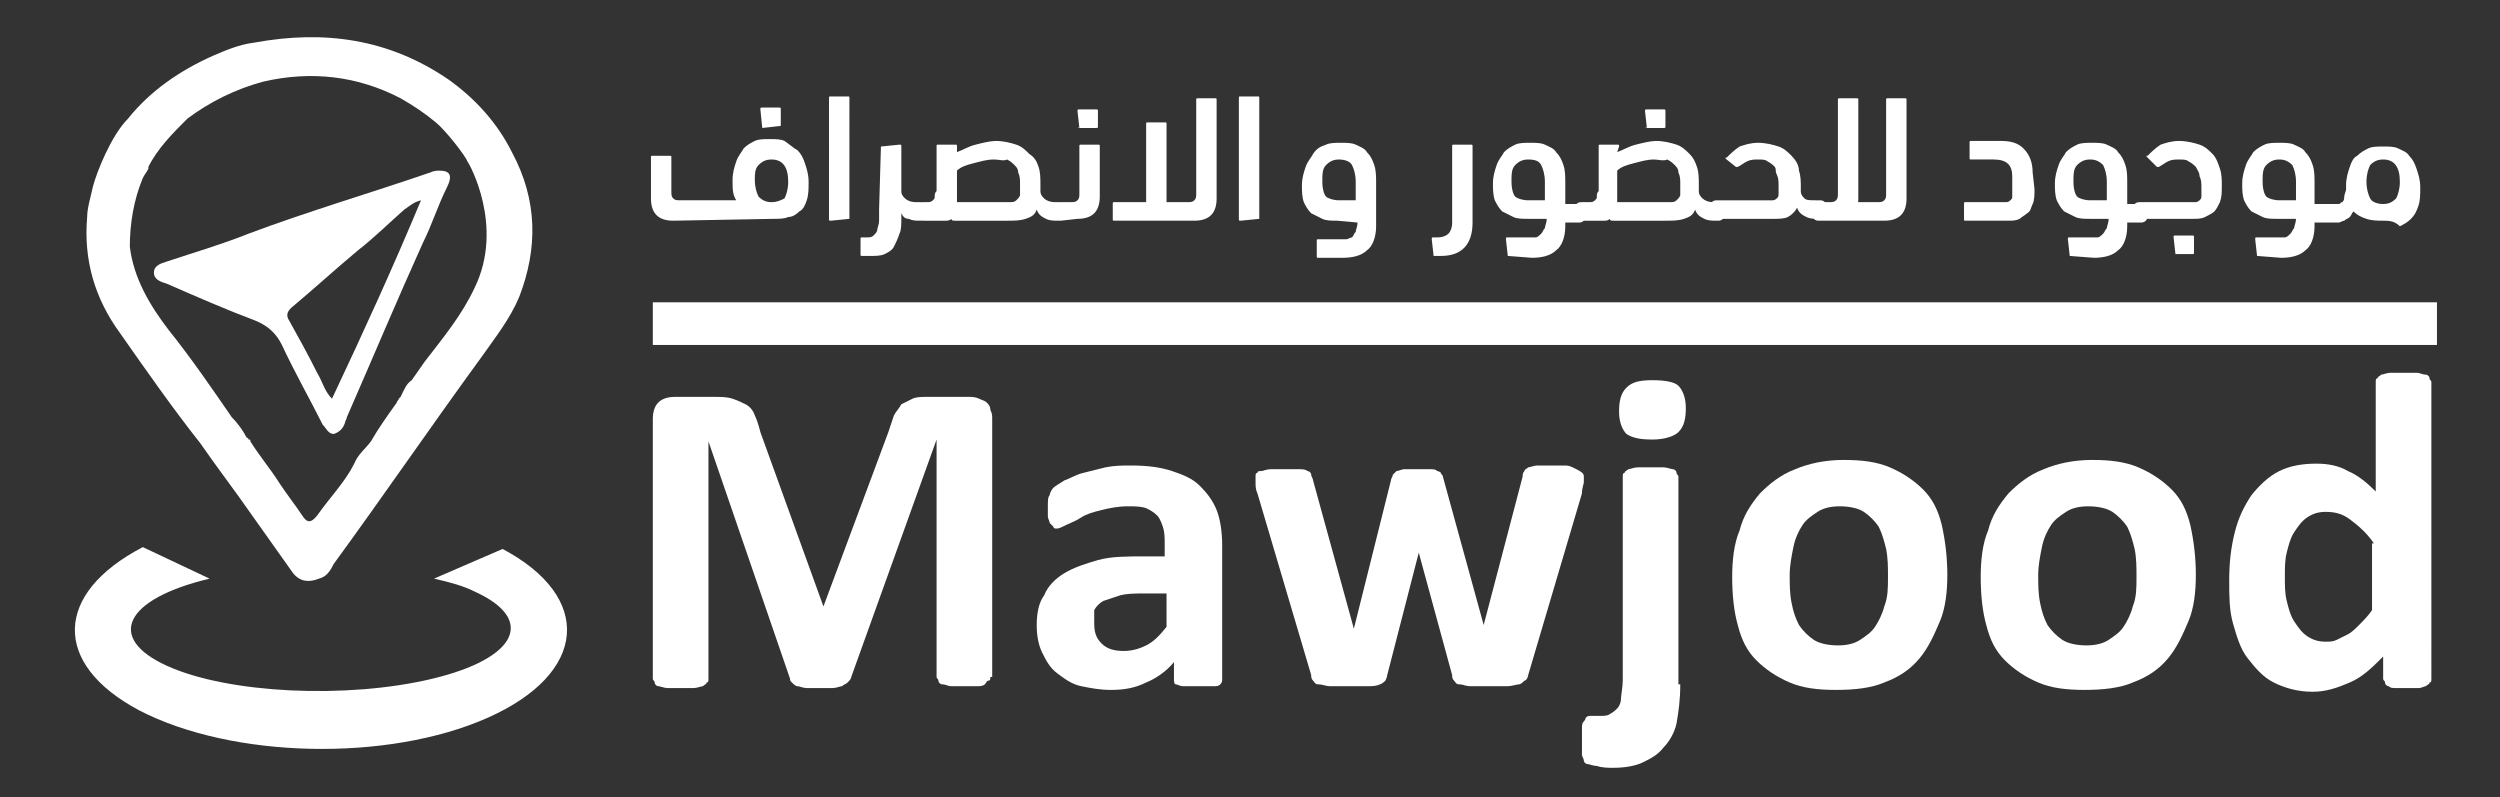<?xml version="1.0" encoding="utf-8"?>
<!-- Generator: Adobe Illustrator 21.0.0, SVG Export Plug-In . SVG Version: 6.00 Build 0)  -->
<svg version="1.1" id="Layer_1" xmlns="http://www.w3.org/2000/svg" xmlns:xlink="http://www.w3.org/1999/xlink" x="0px" y="0px"
	 viewBox="0 0 134.8 43" style="enable-background:new 0 0 134.8 43;" xml:space="preserve">
<rect x="0" y="0" width="134.8" height="43" fill="#333333" stroke="none"/>
<style type="text/css">
	.st0{enable-background:new    ;}
	.st1{fill:#FFFFFF;}
</style>
<g>
	<g class="st0">
		<path class="st1" d="M53.4,36.5c0,0.1,0,0.2-0.1,0.2s-0.1,0.1-0.2,0.2C53,37,52.8,37,52.7,37c-0.2,0-0.4,0-0.7,0
			c-0.3,0-0.5,0-0.7,0c-0.2,0-0.3-0.1-0.5-0.1c-0.1,0-0.2-0.1-0.2-0.2c0-0.1-0.1-0.1-0.1-0.2V23.7h0l-4.6,12.8
			c0,0.1-0.1,0.2-0.2,0.3c-0.1,0.1-0.2,0.1-0.3,0.2c-0.1,0-0.3,0.1-0.5,0.1c-0.2,0-0.4,0-0.7,0c-0.3,0-0.5,0-0.7,0
			c-0.2,0-0.4-0.1-0.5-0.1c-0.1,0-0.2-0.1-0.3-0.2c-0.1-0.1-0.1-0.1-0.1-0.2l-4.4-12.8h0v12.8c0,0.1,0,0.2-0.1,0.2
			c0,0.1-0.1,0.1-0.2,0.2c-0.1,0-0.3,0.1-0.5,0.1s-0.4,0-0.7,0c-0.3,0-0.5,0-0.7,0c-0.2,0-0.4-0.1-0.5-0.1c-0.1,0-0.2-0.1-0.2-0.2
			c0-0.1-0.1-0.1-0.1-0.2v-14c0-0.4,0.1-0.7,0.3-0.9s0.5-0.3,0.9-0.3h2.1c0.4,0,0.7,0,1,0.1c0.3,0.1,0.5,0.2,0.7,0.3
			c0.2,0.1,0.4,0.3,0.5,0.6c0.1,0.2,0.2,0.5,0.3,0.9l3.4,9.4h0l3.5-9.4c0.1-0.3,0.2-0.6,0.3-0.9c0.1-0.2,0.3-0.4,0.4-0.6
			c0.2-0.1,0.4-0.2,0.6-0.3c0.2-0.1,0.5-0.1,0.8-0.1h2.2c0.2,0,0.4,0,0.6,0.1c0.2,0.1,0.3,0.1,0.4,0.2s0.2,0.2,0.2,0.4
			c0.1,0.2,0.1,0.3,0.1,0.5V36.5z"/>
		<path class="st1" d="M65.9,36.6c0,0.1,0,0.2-0.1,0.3S65.6,37,65.4,37s-0.4,0-0.8,0c-0.4,0-0.6,0-0.8,0s-0.3-0.1-0.4-0.1
			s-0.1-0.2-0.1-0.3v-0.9c-0.4,0.5-1,0.9-1.5,1.1c-0.6,0.3-1.2,0.4-1.9,0.4c-0.6,0-1.1-0.1-1.6-0.2c-0.5-0.1-0.9-0.4-1.3-0.7
			s-0.6-0.7-0.8-1.1c-0.2-0.4-0.3-0.9-0.3-1.5c0-0.6,0.1-1.2,0.4-1.6c0.2-0.5,0.6-0.9,1.1-1.2c0.5-0.3,1.1-0.5,1.8-0.7
			s1.6-0.2,2.5-0.2h1.1v-0.7c0-0.3,0-0.6-0.1-0.9c-0.1-0.3-0.2-0.5-0.3-0.6c-0.2-0.2-0.4-0.3-0.6-0.4c-0.3-0.1-0.6-0.1-1-0.1
			c-0.5,0-1,0.1-1.4,0.2c-0.4,0.1-0.8,0.2-1.1,0.4s-0.6,0.3-0.8,0.4c-0.2,0.1-0.4,0.2-0.5,0.2c-0.1,0-0.2,0-0.2-0.1
			c-0.1-0.1-0.1-0.1-0.2-0.2c0-0.1-0.1-0.2-0.1-0.4s0-0.3,0-0.5c0-0.3,0-0.5,0.1-0.6c0-0.1,0.1-0.3,0.2-0.4c0.1-0.1,0.3-0.2,0.6-0.4
			c0.3-0.1,0.6-0.3,1-0.4c0.4-0.1,0.8-0.2,1.2-0.3c0.5-0.1,0.9-0.1,1.4-0.1c0.9,0,1.6,0.1,2.2,0.3s1.1,0.4,1.5,0.8s0.7,0.8,0.9,1.3
			s0.3,1.2,0.3,1.9V36.6z M62.9,32h-1.2c-0.5,0-0.9,0-1.3,0.1c-0.3,0.1-0.6,0.2-0.9,0.3c-0.2,0.1-0.4,0.3-0.5,0.5
			C59,33.1,59,33.4,59,33.6c0,0.5,0.1,0.8,0.4,1.1c0.3,0.3,0.7,0.4,1.2,0.4c0.4,0,0.8-0.1,1.2-0.3s0.7-0.5,1.1-1V32z"/>
		<path class="st1" d="M85.4,25.7c0,0.1,0,0.2,0,0.3c0,0.1-0.1,0.3-0.1,0.6l-2.9,9.8c0,0.1-0.1,0.3-0.2,0.3
			c-0.1,0.1-0.2,0.2-0.3,0.2S81.5,37,81.3,37c-0.2,0-0.6,0-1,0c-0.4,0-0.7,0-1,0c-0.3,0-0.4-0.1-0.6-0.1s-0.2-0.1-0.3-0.2
			c-0.1-0.1-0.1-0.2-0.1-0.3l-1.8-6.6l0-0.1l0,0.1l-1.7,6.6c0,0.1-0.1,0.3-0.1,0.3s-0.2,0.2-0.3,0.2C74.2,37,74,37,73.7,37
			c-0.3,0-0.6,0-1,0c-0.4,0-0.7,0-1,0c-0.2,0-0.4-0.1-0.6-0.1s-0.2-0.1-0.3-0.2c-0.1-0.1-0.1-0.2-0.1-0.3l-2.9-9.8
			c-0.1-0.2-0.1-0.4-0.1-0.6c0-0.1,0-0.2,0-0.3c0-0.1,0-0.2,0.1-0.2c0-0.1,0.1-0.1,0.2-0.1s0.3-0.1,0.5-0.1c0.2,0,0.4,0,0.7,0
			c0.3,0,0.6,0,0.8,0c0.2,0,0.4,0,0.5,0.1c0.1,0,0.2,0.1,0.2,0.2c0,0.1,0.1,0.2,0.1,0.3l2.2,8l0,0.1l0-0.1l2-8
			c0-0.1,0.1-0.2,0.1-0.3c0.1-0.1,0.1-0.1,0.2-0.2c0.1,0,0.3-0.1,0.4-0.1c0.2,0,0.4,0,0.7,0c0.3,0,0.5,0,0.7,0c0.2,0,0.3,0,0.4,0.1
			c0.1,0,0.2,0.1,0.2,0.1c0,0.1,0.1,0.1,0.1,0.2l2.2,8l0,0.1l0-0.1l2.1-8c0-0.1,0-0.2,0.1-0.3c0-0.1,0.1-0.1,0.2-0.2
			c0.1,0,0.3-0.1,0.5-0.1c0.2,0,0.4,0,0.7,0s0.5,0,0.7,0c0.2,0,0.3,0,0.5,0.1s0.2,0.1,0.2,0.1C85.4,25.5,85.4,25.6,85.4,25.7z"/>
		<path class="st1" d="M90.6,36.9c0,0.9-0.1,1.5-0.2,2.1c-0.1,0.5-0.4,1-0.7,1.3c-0.3,0.4-0.7,0.6-1.1,0.8c-0.4,0.2-1,0.3-1.6,0.3
			c-0.3,0-0.6,0-0.9-0.1c-0.2,0-0.4-0.1-0.5-0.1c-0.1,0-0.2-0.1-0.2-0.2c0-0.1-0.1-0.2-0.1-0.3c0-0.1,0-0.2,0-0.3c0-0.1,0-0.3,0-0.5
			c0-0.2,0-0.4,0-0.6c0-0.2,0-0.3,0.1-0.4s0.1-0.2,0.1-0.2c0,0,0.1-0.1,0.2-0.1c0,0,0.1,0,0.2,0c0.1,0,0.3,0,0.4,0
			c0.2,0,0.4,0,0.5-0.1c0.2-0.1,0.3-0.2,0.4-0.3c0.1-0.1,0.2-0.3,0.2-0.5c0-0.2,0.1-0.6,0.1-1.1V25.7c0-0.1,0-0.2,0.1-0.2
			c0-0.1,0.1-0.1,0.2-0.2c0.1,0,0.3-0.1,0.5-0.1c0.2,0,0.4,0,0.7,0s0.5,0,0.7,0c0.2,0,0.4,0.1,0.5,0.1c0.1,0,0.2,0.1,0.2,0.2
			c0,0.1,0.1,0.1,0.1,0.2V36.9z M90.9,22c0,0.6-0.1,1-0.4,1.3c-0.2,0.2-0.7,0.4-1.4,0.4c-0.7,0-1.1-0.1-1.4-0.3
			c-0.2-0.2-0.4-0.6-0.4-1.2c0-0.6,0.1-1,0.4-1.3s0.7-0.4,1.4-0.4c0.7,0,1.2,0.1,1.4,0.3C90.7,21,90.9,21.4,90.9,22z"/>
	</g>
	<g class="st0">
		<path class="st1" d="M105,31c0,0.9-0.1,1.8-0.4,2.5s-0.6,1.4-1.1,2c-0.5,0.6-1.1,1-1.9,1.3c-0.7,0.3-1.6,0.4-2.6,0.4
			c-1,0-1.8-0.1-2.5-0.4c-0.7-0.3-1.3-0.7-1.8-1.2c-0.5-0.5-0.8-1.1-1-1.9c-0.2-0.7-0.3-1.6-0.3-2.6c0-0.9,0.1-1.8,0.4-2.5
			c0.2-0.8,0.6-1.4,1.1-2c0.5-0.5,1.1-1,1.9-1.3c0.7-0.3,1.6-0.5,2.6-0.5c1,0,1.8,0.1,2.5,0.4c0.7,0.3,1.3,0.7,1.8,1.2
			c0.5,0.5,0.8,1.1,1,1.9C104.9,29.2,105,30.1,105,31z M101.8,31.1c0-0.5,0-1-0.1-1.5c-0.1-0.4-0.2-0.8-0.4-1.2
			c-0.2-0.3-0.5-0.6-0.8-0.8c-0.3-0.2-0.8-0.3-1.3-0.3c-0.5,0-0.9,0.1-1.2,0.3s-0.6,0.4-0.8,0.7s-0.4,0.7-0.5,1.2
			c-0.1,0.5-0.2,1-0.2,1.5c0,0.5,0,1,0.1,1.5c0.1,0.5,0.2,0.8,0.4,1.2c0.2,0.3,0.5,0.6,0.8,0.8c0.3,0.2,0.8,0.3,1.3,0.3
			c0.5,0,0.9-0.1,1.2-0.3c0.3-0.2,0.6-0.4,0.8-0.7c0.2-0.3,0.4-0.7,0.5-1.1C101.8,32.2,101.8,31.7,101.8,31.1z"/>
		<path class="st1" d="M118.4,31c0,0.9-0.1,1.8-0.4,2.5s-0.6,1.4-1.1,2c-0.5,0.6-1.1,1-1.9,1.3c-0.7,0.3-1.6,0.4-2.6,0.4
			c-1,0-1.8-0.1-2.5-0.4c-0.7-0.3-1.3-0.7-1.8-1.2c-0.5-0.5-0.8-1.1-1-1.9c-0.2-0.7-0.3-1.6-0.3-2.6c0-0.9,0.1-1.8,0.4-2.5
			c0.2-0.8,0.6-1.4,1.1-2c0.5-0.5,1.1-1,1.9-1.3c0.7-0.3,1.6-0.5,2.6-0.5c1,0,1.8,0.1,2.5,0.4c0.7,0.3,1.3,0.7,1.8,1.2
			c0.5,0.5,0.8,1.1,1,1.9C118.3,29.2,118.4,30.1,118.4,31z M115.2,31.1c0-0.5,0-1-0.1-1.5c-0.1-0.4-0.2-0.8-0.4-1.2
			c-0.2-0.3-0.5-0.6-0.8-0.8c-0.3-0.2-0.8-0.3-1.3-0.3c-0.5,0-0.9,0.1-1.2,0.3s-0.6,0.4-0.8,0.7s-0.4,0.7-0.5,1.2
			c-0.1,0.5-0.2,1-0.2,1.5c0,0.5,0,1,0.1,1.5c0.1,0.5,0.2,0.8,0.4,1.2c0.2,0.3,0.5,0.6,0.8,0.8c0.3,0.2,0.8,0.3,1.3,0.3
			c0.5,0,0.9-0.1,1.2-0.3c0.3-0.2,0.6-0.4,0.8-0.7c0.2-0.3,0.4-0.7,0.5-1.1C115.2,32.2,115.2,31.7,115.2,31.1z"/>
		<path class="st1" d="M131.1,36.6c0,0.1,0,0.2-0.1,0.2c0,0.1-0.1,0.1-0.2,0.2c-0.1,0-0.2,0.1-0.4,0.1c-0.2,0-0.4,0-0.6,0
			c-0.3,0-0.5,0-0.6,0c-0.2,0-0.3,0-0.4-0.1c-0.1,0-0.2-0.1-0.2-0.2c0-0.1-0.1-0.1-0.1-0.2v-1.2c-0.6,0.6-1.1,1.1-1.8,1.4
			s-1.3,0.5-2,0.5c-0.8,0-1.5-0.2-2.1-0.5c-0.6-0.3-1-0.8-1.4-1.3c-0.4-0.5-0.6-1.2-0.8-1.9s-0.2-1.5-0.2-2.3c0-1,0.1-1.8,0.3-2.6
			c0.2-0.8,0.5-1.4,0.9-2c0.4-0.5,0.9-1,1.5-1.3c0.6-0.3,1.3-0.4,2-0.4c0.6,0,1.2,0.1,1.7,0.4c0.5,0.2,1,0.6,1.5,1.1v-5.9
			c0-0.1,0-0.2,0.1-0.2c0-0.1,0.1-0.1,0.2-0.2c0.1,0,0.3-0.1,0.5-0.1c0.2,0,0.4,0,0.7,0s0.5,0,0.7,0s0.3,0.1,0.5,0.1
			c0.1,0,0.2,0.1,0.2,0.2c0,0.1,0.1,0.1,0.1,0.2V36.6z M128,29.3c-0.4-0.6-0.9-1-1.3-1.3s-0.8-0.4-1.3-0.4c-0.4,0-0.7,0.1-1,0.3
			c-0.3,0.2-0.5,0.5-0.7,0.8c-0.2,0.3-0.3,0.7-0.4,1.1s-0.1,0.8-0.1,1.3c0,0.5,0,0.9,0.1,1.3s0.2,0.8,0.4,1.1
			c0.2,0.3,0.4,0.6,0.7,0.8c0.3,0.2,0.6,0.3,1,0.3c0.2,0,0.4,0,0.6-0.1c0.2-0.1,0.4-0.2,0.6-0.3c0.2-0.1,0.4-0.3,0.6-0.5
			c0.2-0.2,0.5-0.5,0.7-0.8V29.3z"/>
	</g>
	<g>
		<path class="st1" d="M27.1,29.6c4.9,2.6,4.6,6.7-0.8,9.1s-13.8,2.2-18.8-0.4c-4.7-2.5-4.6-6.3,0.2-8.8l3.6,1.7
			c-4.6,1.1-5.6,3.2-2.3,4.7s9.7,1.8,14.3,0.7s5.6-3.2,2.3-4.7c-0.6-0.3-1.3-0.5-2.2-0.7L27.1,29.6z"/>
		<path class="st1" d="M27.6,8.2c-0.8-1.6-2-2.9-3.4-3.9c-3.2-2.2-6.7-2.7-10.5-2c-0.8,0.1-1.5,0.4-2.2,0.7C9.7,3.8,8.1,4.9,6.9,6.4
			C6,7.3,5.2,9.3,5,10.1c-0.1,0.5-0.3,1.1-0.3,1.6C4.5,14,5.1,16.1,6.5,18c1.4,2,2.8,4,4.3,5.9c0.9,1.3,1.9,2.6,2.8,3.9
			c0.7,1,1.5,2.1,2.2,3.1c0.4,0.5,0.9,0.5,1.4,0.3c0.4-0.1,0.6-0.4,0.8-0.8c2.7-3.7,5.3-7.5,8-11.2c0.7-1,1.5-2,2-3.2
			C29,13.4,29,10.8,27.6,8.2 M25.6,15.5c-0.7,1.5-1.7,2.7-2.7,4c-0.2,0.3-0.5,0.7-0.7,1c-0.3,0.2-0.4,0.5-0.6,0.9l0,0l-0.1,0.1l0,0
			l-0.1,0.3l0.1-0.3c0,0.1-0.1,0.1-0.1,0.2c-0.5,0.7-1,1.4-1.4,2.1c-0.3,0.4-0.7,0.7-0.9,1.2c-0.5,1-1.3,1.8-2,2.8
			c-0.4,0.5-0.6,0.3-0.8,0c-0.4-0.6-0.8-1.1-1.2-1.7c-0.5-0.8-1.1-1.5-1.6-2.3c0-0.1,0-0.1-0.1-0.1c0,0,0-0.1-0.1-0.1
			c-0.2-0.4-0.5-0.8-0.8-1.1c-1.1-1.6-2.2-3.2-3.4-4.7c-1-1.3-1.9-2.8-2.1-4.5c0-1.2,0.2-2.5,0.7-3.7C7.8,9.4,7.9,9.3,8,9.1
			C8,9,8,9,8,9c0.5-1,1.3-1.8,2.1-2.6c1.2-0.9,2.6-1.6,4.1-2c2.6-0.6,5.1-0.3,7.4,0.9c0.7,0.4,1.3,0.8,1.9,1.3
			C24,7,25.1,8.4,25.2,8.7C25.3,8.8,27.2,12.2,25.6,15.5"/>
		<path class="st1" d="M23.7,9.2c0.6,0,0.7,0.3,0.4,0.9c-0.5,1-0.8,2-1.3,3c-1.4,3.1-2.7,6.2-4.1,9.4c0,0.1-0.1,0.2-0.1,0.3
			c-0.1,0.3-0.3,0.5-0.6,0.6c-0.3,0-0.4-0.3-0.6-0.5c-0.7-1.4-1.5-2.8-2.2-4.3c-0.3-0.6-0.7-1-1.4-1.3c-1.6-0.6-3.2-1.3-4.8-2
			c-0.3-0.1-0.7-0.2-0.7-0.6c0-0.4,0.4-0.5,0.7-0.6c1.5-0.5,2.9-0.9,4.4-1.5c3.2-1.2,6.6-2.2,9.8-3.3C23.4,9.2,23.6,9.2,23.7,9.2
			 M22.7,10.8c-0.4,0.1-0.6,0.3-0.9,0.5c-0.8,0.7-1.6,1.5-2.5,2.2c-1.2,1-2.4,2.1-3.6,3.1c-0.2,0.2-0.3,0.4-0.1,0.7
			c0.5,0.9,1,1.8,1.5,2.8c0.3,0.5,0.4,1,0.8,1.4C19.6,17.9,21.2,14.4,22.7,10.8"/>
	</g>
	<path class="st1" d="M36.3,11.9c-0.4,0-0.7-0.1-0.9-0.3s-0.3-0.5-0.3-0.9V8.5c0-0.1,0-0.1,0.1-0.1h0.9c0.1,0,0.1,0,0.1,0.1v1.8
		c0,0.2,0,0.3,0.1,0.4c0.1,0.1,0.2,0.1,0.4,0.1h3c-0.2-0.3-0.2-0.6-0.2-1.1c0-0.4,0.1-0.7,0.2-1C39.8,8.4,40,8.2,40.1,8
		c0.2-0.2,0.4-0.3,0.6-0.4c0.2-0.1,0.5-0.1,0.8-0.1s0.6,0,0.8,0.1C42.6,7.8,42.8,8,43,8.1c0.2,0.2,0.3,0.4,0.4,0.7
		c0.1,0.3,0.2,0.6,0.2,1s0,0.7-0.1,1s-0.2,0.5-0.4,0.6c-0.2,0.2-0.4,0.3-0.6,0.3c-0.2,0.1-0.5,0.1-0.8,0.1L36.3,11.9L36.3,11.9z
		 M42.5,9.8c0-0.8-0.3-1.2-0.9-1.2c-0.3,0-0.5,0.1-0.7,0.3s-0.2,0.5-0.2,0.8c0,0.4,0.1,0.7,0.2,0.9c0.2,0.2,0.4,0.3,0.7,0.3
		s0.5-0.1,0.7-0.2C42.4,10.5,42.5,10.2,42.5,9.8L42.5,9.8z M41.1,6.9C41.1,6.9,41,6.8,41.1,6.9l-0.1-1c0-0.1,0-0.1,0.1-0.1H42
		c0.1,0,0.1,0,0.1,0.1v0.8c0,0.1,0,0.1-0.1,0.1L41.1,6.9L41.1,6.9z M45.8,11.8C45.8,11.8,45.8,11.9,45.8,11.8l-1,0.1
		c-0.1,0-0.1,0-0.1-0.1V5.3c0-0.1,0-0.1,0.1-0.1h0.9c0.1,0,0.1,0,0.1,0.1V11.8z M47.5,7.9C47.5,7.9,47.6,7.8,47.5,7.9l1-0.1
		c0.1,0,0.1,0,0.1,0.1v2.4c0,0.2,0.1,0.3,0.2,0.4c0.1,0.1,0.3,0.2,0.6,0.2h0.2c0.1,0,0.2,0,0.3,0.1s0.1,0.2,0.1,0.4s0,0.3-0.1,0.4
		c-0.1,0.1-0.2,0.1-0.3,0.1c-0.2,0-0.4,0-0.6-0.1c-0.2,0-0.3-0.1-0.4-0.3v0.2c0,0.4,0,0.7-0.1,0.9c-0.1,0.3-0.2,0.5-0.3,0.7
		s-0.3,0.3-0.5,0.4c-0.2,0.1-0.5,0.1-0.8,0.1h-0.4c-0.1,0-0.1,0-0.1-0.1v-0.8c0-0.1,0-0.1,0.1-0.1h0.2c0.2,0,0.3,0,0.4-0.1
		c0.1-0.1,0.2-0.2,0.2-0.3s0.1-0.3,0.1-0.5s0-0.4,0-0.6L47.5,7.9L47.5,7.9z M51.6,8.2c0.3-0.1,0.6-0.3,1-0.4s0.8-0.2,1.1-0.2
		c0.4,0,0.8,0.1,1.1,0.2s0.5,0.3,0.7,0.5C55.8,8.5,55.9,8.7,56,9s0.1,0.6,0.1,1c0,0.1,0,0.1,0,0.2c0,0.1,0,0.1,0,0.1
		c0,0.2,0.1,0.3,0.2,0.4c0.1,0.1,0.3,0.2,0.6,0.2h0.2c0.1,0,0.2,0,0.3,0.1s0.1,0.2,0.1,0.4s0,0.3-0.1,0.4c-0.1,0.1-0.2,0.1-0.3,0.1
		c-0.3,0-0.5,0-0.7-0.1s-0.4-0.2-0.5-0.5c-0.1,0.3-0.3,0.4-0.6,0.5s-0.6,0.1-1,0.1h-1.9c-0.1,0-0.2,0-0.3,0s-0.2,0-0.3,0
		s-0.2,0-0.3,0s-0.2,0-0.2-0.1c-0.1,0.1-0.2,0.1-0.3,0.1s-0.3,0-0.4,0h-0.8c-0.1,0-0.2,0-0.3-0.1s-0.1-0.2-0.1-0.4s0-0.3,0.1-0.4
		c0.1-0.1,0.2-0.1,0.3-0.1H50c0.1,0,0.2,0,0.3-0.1s0.1-0.1,0.1-0.2c0-0.1,0-0.2,0.1-0.3c0-0.1,0-0.3,0-0.4v-2c0-0.1,0-0.1,0.1-0.1
		h0.9c0.1,0,0.1,0,0.1,0.1C51.6,7.9,51.6,8.2,51.6,8.2z M53.6,8.6c-0.4,0-0.7,0.1-1.1,0.2c-0.4,0.1-0.7,0.2-0.9,0.4v1.3
		c0,0.1,0,0.2,0,0.2c0,0.1,0,0.1,0,0.2h2.1c0.3,0,0.5,0,0.7,0s0.3,0,0.4-0.1c0.1-0.1,0.2-0.2,0.2-0.3s0-0.3,0-0.6
		c0-0.2,0-0.4-0.1-0.6c0-0.2-0.1-0.3-0.2-0.4c-0.1-0.1-0.2-0.2-0.4-0.3C54.1,8.7,53.9,8.6,53.6,8.6z M57.2,11.9
		c-0.1,0-0.2,0-0.3-0.1c-0.1,0-0.1-0.1-0.1-0.3s0-0.3,0.1-0.4c0.1-0.1,0.2-0.2,0.3-0.2h0.5c0.2,0,0.3,0,0.4-0.1
		c0.1-0.1,0.1-0.2,0.1-0.4V7.9c0-0.1,0-0.1,0.1-0.1h0.9c0.1,0,0.1,0,0.1,0.1v2.7c0,0.4-0.1,0.7-0.3,0.9s-0.5,0.3-0.9,0.3L57.2,11.9
		L57.2,11.9z M58.2,6.9C58.1,6.9,58.1,6.8,58.2,6.9L58.1,6c0-0.1,0-0.1,0.1-0.1h0.9c0.1,0,0.1,0,0.1,0.1v0.8c0,0.1,0,0.1-0.1,0.1
		H58.2z M63,10.9h1c0.2,0,0.3,0,0.4-0.1s0.1-0.2,0.1-0.4v-5c0-0.1,0-0.1,0.1-0.1h0.9c0.1,0,0.1,0,0.1,0.1v5.3c0,0.4-0.1,0.7-0.3,0.9
		c-0.2,0.2-0.5,0.3-0.9,0.3h-4.3c-0.1,0-0.1,0-0.1-0.1V11c0-0.1,0-0.1,0.1-0.1h1.7V6.7c0-0.1,0-0.1,0.1-0.1h0.9c0.1,0,0.1,0,0.1,0.1
		v4.2H63z M67.9,11.8C67.9,11.8,67.9,11.9,67.9,11.8l-1,0.1c-0.1,0-0.1,0-0.1-0.1V5.3c0-0.1,0-0.1,0.1-0.1h0.9c0.1,0,0.1,0,0.1,0.1
		V11.8z"/>
	<path class="st1" d="M72.1,11.9c-0.3,0-0.6,0-0.8-0.1c-0.2-0.1-0.4-0.2-0.6-0.3c-0.2-0.2-0.3-0.4-0.4-0.6c-0.1-0.3-0.1-0.6-0.1-0.9
		c0-0.4,0.1-0.7,0.2-1s0.3-0.5,0.4-0.7C71,8,71.2,7.9,71.5,7.8c0.2-0.1,0.5-0.1,0.8-0.1s0.6,0,0.8,0.1c0.2,0.1,0.5,0.2,0.6,0.4
		c0.2,0.2,0.3,0.4,0.4,0.7s0.1,0.6,0.1,1v2.3c0,0.6-0.2,1.1-0.5,1.3c-0.3,0.3-0.8,0.4-1.3,0.4h-1.3c-0.1,0-0.1,0-0.1-0.1V13
		c0-0.1,0-0.1,0.1-0.1h1.1c0.1,0,0.2,0,0.4,0c0.1,0,0.2-0.1,0.3-0.1c0.1-0.1,0.1-0.2,0.2-0.3c0-0.1,0.1-0.3,0.1-0.5L72.1,11.9
		L72.1,11.9z M72.2,8.6c-0.3,0-0.5,0.1-0.7,0.3s-0.2,0.5-0.2,0.9s0.1,0.7,0.2,0.8s0.4,0.2,0.7,0.2h0.9v-1c0-0.4-0.1-0.7-0.2-0.9
		C72.8,8.7,72.5,8.6,72.2,8.6z"/>
	<path class="st1" d="M77.3,13.8C77.2,13.8,77.2,13.8,77.3,13.8l-0.1-0.9c0-0.1,0-0.1,0.1-0.1h0.2c0.3,0,0.5-0.1,0.6-0.2
		c0.1-0.1,0.2-0.3,0.2-0.6V7.9c0-0.1,0-0.1,0.1-0.1h0.9c0.1,0,0.1,0,0.1,0.1V12c0,1.2-0.6,1.8-1.7,1.8H77.3z M81.3,13.8
		C81.2,13.8,81.2,13.8,81.3,13.8l-0.1-0.9c0-0.1,0-0.1,0.1-0.1h1.1c0.1,0,0.3,0,0.4,0s0.2-0.1,0.3-0.2c0.1-0.1,0.1-0.2,0.2-0.3
		c0-0.1,0.1-0.3,0.1-0.5h-1c-0.3,0-0.6,0-0.8-0.1c-0.2-0.1-0.4-0.2-0.6-0.3c-0.2-0.2-0.3-0.4-0.4-0.6c-0.1-0.3-0.1-0.6-0.1-0.9
		c0-0.4,0.1-0.7,0.2-1s0.3-0.5,0.4-0.7c0.2-0.2,0.4-0.3,0.6-0.4s0.5-0.1,0.8-0.1s0.6,0,0.8,0.1c0.2,0.1,0.5,0.2,0.6,0.4
		c0.2,0.2,0.3,0.4,0.4,0.7s0.1,0.6,0.1,1V11h0.7c0.1,0,0.2,0,0.3,0.1c0.1,0.1,0.1,0.2,0.1,0.4s0,0.3-0.1,0.4
		C85.3,12,85.2,12,85.1,12h-0.7v0.2c0,0.6-0.2,1.1-0.5,1.3c-0.3,0.3-0.8,0.4-1.3,0.4L81.3,13.8L81.3,13.8z M82.4,8.6
		c-0.3,0-0.5,0.1-0.7,0.3s-0.2,0.5-0.2,0.9s0.1,0.7,0.2,0.8s0.4,0.2,0.7,0.2h0.9v-1c0-0.4-0.1-0.7-0.2-0.9C83,8.7,82.8,8.6,82.4,8.6
		z M87.2,8.2c0.3-0.1,0.6-0.3,1-0.4s0.8-0.2,1.1-0.2c0.4,0,0.8,0.1,1.1,0.2c0.3,0.1,0.5,0.3,0.7,0.5s0.3,0.4,0.4,0.7s0.1,0.6,0.1,1
		c0,0.1,0,0.1,0,0.2c0,0.1,0,0.1,0,0.1c0,0.2,0.1,0.3,0.2,0.4c0.1,0.1,0.3,0.2,0.6,0.2h0.2c0.1,0,0.2,0,0.3,0.1
		c0.1,0.1,0.1,0.2,0.1,0.4s0,0.3-0.1,0.4c-0.1,0.1-0.2,0.1-0.3,0.1c-0.3,0-0.5,0-0.7-0.1s-0.4-0.2-0.5-0.5c-0.1,0.3-0.3,0.4-0.6,0.5
		c-0.3,0.1-0.6,0.1-1,0.1h-1.9c-0.1,0-0.2,0-0.3,0c-0.1,0-0.2,0-0.3,0c-0.1,0-0.2,0-0.3,0c-0.1,0-0.2,0-0.2-0.1
		c-0.1,0.1-0.2,0.1-0.3,0.1c-0.1,0-0.3,0-0.4,0h-0.8c-0.1,0-0.2,0-0.3-0.1c-0.1-0.1-0.1-0.2-0.1-0.4s0-0.3,0.1-0.4
		c0.1-0.1,0.2-0.1,0.3-0.1h0.4c0.1,0,0.2,0,0.3-0.1c0.1-0.1,0.1-0.1,0.1-0.2c0-0.1,0-0.2,0.1-0.3c0-0.1,0-0.3,0-0.4v-2
		c0-0.1,0-0.1,0.1-0.1h0.9c0.1,0,0.1,0,0.1,0.1L87.2,8.2L87.2,8.2z M89.2,8.6c-0.4,0-0.7,0.1-1.1,0.2c-0.4,0.1-0.7,0.2-0.9,0.4v1.3
		c0,0.1,0,0.2,0,0.2c0,0.1,0,0.1,0,0.2h2.1c0.3,0,0.5,0,0.7,0s0.3,0,0.4-0.1s0.2-0.2,0.2-0.3s0-0.3,0-0.6c0-0.2,0-0.4-0.1-0.6
		c0-0.2-0.1-0.3-0.2-0.4c-0.1-0.1-0.2-0.2-0.4-0.3C89.7,8.7,89.4,8.6,89.2,8.6z M88.8,6.9C88.7,6.9,88.7,6.8,88.8,6.9L88.7,6
		c0-0.1,0-0.1,0.1-0.1h0.9c0.1,0,0.1,0,0.1,0.1v0.8c0,0.1,0,0.1-0.1,0.1H88.8z M93.1,8.6c-0.1-0.1-0.1-0.1,0-0.1
		c0.2-0.2,0.4-0.4,0.7-0.6c0.3-0.1,0.6-0.2,1-0.2s0.8,0.1,1.1,0.2c0.3,0.1,0.5,0.3,0.7,0.5C96.8,8.6,97,8.9,97,9.2
		c0.1,0.3,0.1,0.6,0.1,0.9v0.1v0.1c0,0.2,0.1,0.3,0.2,0.4c0.1,0.1,0.3,0.1,0.6,0.1h0.2c0.1,0,0.2,0,0.3,0.1c0.1,0.1,0.1,0.2,0.1,0.4
		s0,0.3-0.1,0.4c-0.1,0.1-0.2,0.1-0.3,0.1c-0.3,0-0.5,0-0.7-0.1s-0.4-0.2-0.5-0.5c-0.1,0.2-0.3,0.4-0.5,0.5s-0.5,0.1-0.8,0.1h-3
		c-0.1,0-0.2,0-0.3-0.1c-0.1-0.1-0.1-0.2-0.1-0.4s0-0.3,0.1-0.4c0.1-0.1,0.2-0.1,0.3-0.1h2.6c0.2,0,0.3,0,0.4,0s0.2-0.1,0.2-0.1
		c0.1-0.1,0.1-0.1,0.1-0.3c0-0.1,0-0.2,0-0.4s0-0.4-0.1-0.6s0-0.2-0.1-0.4c-0.1-0.1-0.2-0.2-0.4-0.3c-0.1-0.1-0.3-0.1-0.5-0.1
		s-0.4,0-0.6,0.1S93.9,8.9,93.7,9h-0.1L93.1,8.6L93.1,8.6z M98.1,11.9c-0.1,0-0.2,0-0.3-0.1c-0.1-0.1-0.1-0.2-0.1-0.4s0-0.3,0.1-0.4
		c0.1-0.1,0.2-0.1,0.3-0.1h0.5c0.2,0,0.3,0,0.4-0.1s0.1-0.2,0.1-0.4v-5c0-0.1,0-0.1,0.1-0.1h0.9c0.1,0,0.1,0,0.1,0.1v5.3
		c0,0.4-0.1,0.7-0.3,0.9c-0.2,0.2-0.5,0.3-0.9,0.3H98.1z M98.8,11.9c-0.1,0-0.2,0-0.3-0.1c-0.1-0.1-0.1-0.2-0.1-0.4s0-0.3,0.1-0.4
		c0.1-0.1,0.2-0.1,0.3-0.1h2.4c0.2,0,0.3,0,0.4-0.1s0.1-0.2,0.1-0.4v-5c0-0.1,0-0.1,0.1-0.1h0.9c0.1,0,0.1,0,0.1,0.1v5.3
		c0,0.4-0.1,0.7-0.3,0.9c-0.2,0.2-0.5,0.3-0.9,0.3H98.8z M109.7,10.2c0,0.3,0,0.6-0.1,0.8s-0.1,0.4-0.3,0.5
		c-0.1,0.1-0.3,0.2-0.4,0.3c-0.2,0.1-0.4,0.1-0.6,0.1H106c-0.1,0-0.1,0-0.1-0.1V11c0-0.1,0-0.1,0.1-0.1h1.8c0.2,0,0.3,0,0.4,0
		s0.2-0.1,0.2-0.1c0.1-0.1,0.1-0.1,0.1-0.2c0-0.1,0-0.2,0-0.4V9.5c0-0.6-0.3-0.9-1-0.9h-1.2c-0.1,0-0.1,0-0.1-0.1V7.7
		c0-0.1,0-0.1,0.1-0.1h1.6c0.5,0,0.9,0.1,1.2,0.4c0.3,0.3,0.5,0.7,0.5,1.3L109.7,10.2L109.7,10.2z M111.6,13.8
		C111.5,13.8,111.5,13.8,111.6,13.8l-0.1-0.9c0-0.1,0-0.1,0.1-0.1h1.1c0.1,0,0.3,0,0.4,0s0.2-0.1,0.3-0.2c0.1-0.1,0.1-0.2,0.2-0.3
		c0-0.1,0.1-0.3,0.1-0.5h-1c-0.3,0-0.6,0-0.8-0.1c-0.2-0.1-0.4-0.2-0.6-0.3c-0.2-0.2-0.3-0.4-0.4-0.6c-0.1-0.3-0.1-0.6-0.1-0.9
		c0-0.4,0.1-0.7,0.2-1s0.3-0.5,0.4-0.7c0.2-0.2,0.4-0.3,0.6-0.4s0.5-0.1,0.8-0.1s0.6,0,0.8,0.1c0.2,0.1,0.5,0.2,0.6,0.4
		c0.2,0.2,0.3,0.4,0.4,0.7s0.1,0.6,0.1,1V11h0.7c0.1,0,0.2,0,0.3,0.1c0.1,0.1,0.1,0.2,0.1,0.4s0,0.3-0.1,0.4
		c-0.1,0.1-0.2,0.1-0.3,0.1h-0.7v0.2c0,0.6-0.2,1.1-0.5,1.3c-0.3,0.3-0.8,0.4-1.3,0.4L111.6,13.8L111.6,13.8z M112.7,8.6
		c-0.3,0-0.5,0.1-0.7,0.3s-0.2,0.5-0.2,0.9s0.1,0.7,0.2,0.8s0.4,0.2,0.7,0.2h0.9v-1c0-0.4-0.1-0.7-0.2-0.9
		C113.2,8.7,113,8.6,112.7,8.6z M115.4,11.9c-0.1,0-0.2,0-0.3-0.1c-0.1-0.1-0.1-0.2-0.1-0.4s0-0.3,0.1-0.4c0.1-0.1,0.2-0.1,0.3-0.1
		h2.6c0.2,0,0.3,0,0.4,0s0.2-0.1,0.2-0.1c0.1-0.1,0.1-0.1,0.1-0.3c0-0.1,0-0.2,0-0.4s0-0.4-0.1-0.6c0-0.2-0.1-0.3-0.2-0.5
		c-0.1-0.1-0.2-0.2-0.4-0.3c-0.1-0.1-0.3-0.1-0.5-0.1s-0.4,0-0.6,0.1s-0.3,0.2-0.5,0.3h-0.1l-0.5-0.5c-0.1-0.1-0.1-0.1,0-0.1
		c0.2-0.2,0.4-0.4,0.7-0.6c0.3-0.1,0.6-0.2,1-0.2s0.8,0.1,1.1,0.2c0.3,0.1,0.5,0.3,0.7,0.5c0.2,0.2,0.3,0.5,0.4,0.8s0.1,0.6,0.1,0.9
		c0,0.4,0,0.6-0.1,0.9c-0.1,0.2-0.2,0.4-0.3,0.5c-0.1,0.1-0.3,0.2-0.5,0.3s-0.4,0.1-0.7,0.1h-2.8V11.9z M117.3,13.7
		C117.2,13.7,117.2,13.7,117.3,13.7l-0.1-0.9c0-0.1,0-0.1,0.1-0.1h0.9c0.1,0,0.1,0,0.1,0.1v0.8c0,0.1,0,0.1-0.1,0.1
		C118.2,13.7,117.3,13.7,117.3,13.7z M121.7,13.8C121.7,13.8,121.6,13.8,121.7,13.8l-0.1-0.9c0-0.1,0-0.1,0.1-0.1h1.1
		c0.1,0,0.3,0,0.4,0s0.2-0.1,0.3-0.2c0.1-0.1,0.1-0.2,0.2-0.3c0-0.1,0.1-0.3,0.1-0.5h-1c-0.3,0-0.6,0-0.8-0.1
		c-0.2-0.1-0.4-0.2-0.6-0.3c-0.2-0.2-0.3-0.4-0.4-0.6c-0.1-0.3-0.1-0.6-0.1-0.9c0-0.4,0.1-0.7,0.2-1s0.3-0.5,0.4-0.7
		c0.2-0.2,0.4-0.3,0.6-0.4s0.5-0.1,0.8-0.1s0.6,0,0.8,0.1c0.2,0.1,0.5,0.2,0.6,0.4c0.2,0.2,0.3,0.4,0.4,0.7s0.1,0.6,0.1,1V11h0.7
		c0.1,0,0.2,0,0.3,0.1c0.1,0.1,0.1,0.2,0.1,0.4s0,0.3-0.1,0.4c-0.1,0.1-0.2,0.1-0.3,0.1h-0.7v0.2c0,0.6-0.2,1.1-0.5,1.3
		c-0.3,0.3-0.8,0.4-1.3,0.4L121.7,13.8L121.7,13.8z M122.9,8.6c-0.3,0-0.5,0.1-0.7,0.3S122,9.4,122,9.8s0.1,0.7,0.2,0.8
		s0.4,0.2,0.7,0.2h0.9v-1c0-0.4-0.1-0.7-0.2-0.9C123.4,8.7,123.2,8.6,122.9,8.6z M128.5,11.9c-0.3,0-0.6,0-0.9-0.1s-0.5-0.2-0.7-0.4
		c-0.1,0.1-0.1,0.2-0.2,0.3s-0.2,0.1-0.3,0.2c-0.1,0-0.2,0.1-0.3,0.1c-0.1,0-0.2,0-0.3,0h-0.3c-0.1,0-0.2,0-0.3-0.1
		c-0.1-0.1-0.1-0.2-0.1-0.4s0-0.3,0.1-0.4c0.1-0.1,0.2-0.1,0.3-0.1h0.4c0.1,0,0.1,0,0.2,0s0.1-0.1,0.2-0.1c0.1-0.1,0.1-0.2,0.1-0.3
		s0.1-0.3,0.1-0.4c0-0.1,0-0.1,0-0.1V10c0-0.4,0.1-0.7,0.2-1s0.2-0.5,0.4-0.6c0.2-0.2,0.4-0.3,0.6-0.4s0.5-0.1,0.8-0.1
		s0.6,0,0.8,0.1s0.5,0.2,0.6,0.4c0.2,0.2,0.3,0.4,0.4,0.7c0.1,0.3,0.2,0.6,0.2,1s0,0.7-0.1,1s-0.2,0.5-0.4,0.7s-0.4,0.3-0.6,0.4
		C129.1,11.9,128.8,11.9,128.5,11.9z M129.4,9.8c0-0.8-0.3-1.2-0.9-1.2c-0.3,0-0.5,0.1-0.7,0.3c-0.1,0.2-0.2,0.5-0.2,0.9
		s0.1,0.7,0.2,0.9s0.4,0.3,0.7,0.3s0.5-0.1,0.7-0.3C129.3,10.5,129.4,10.2,129.4,9.8L129.4,9.8z"/>
	<rect x="35.2" y="16.3" class="st1" width="96.2" height="2.3"/>
</g>
</svg>
